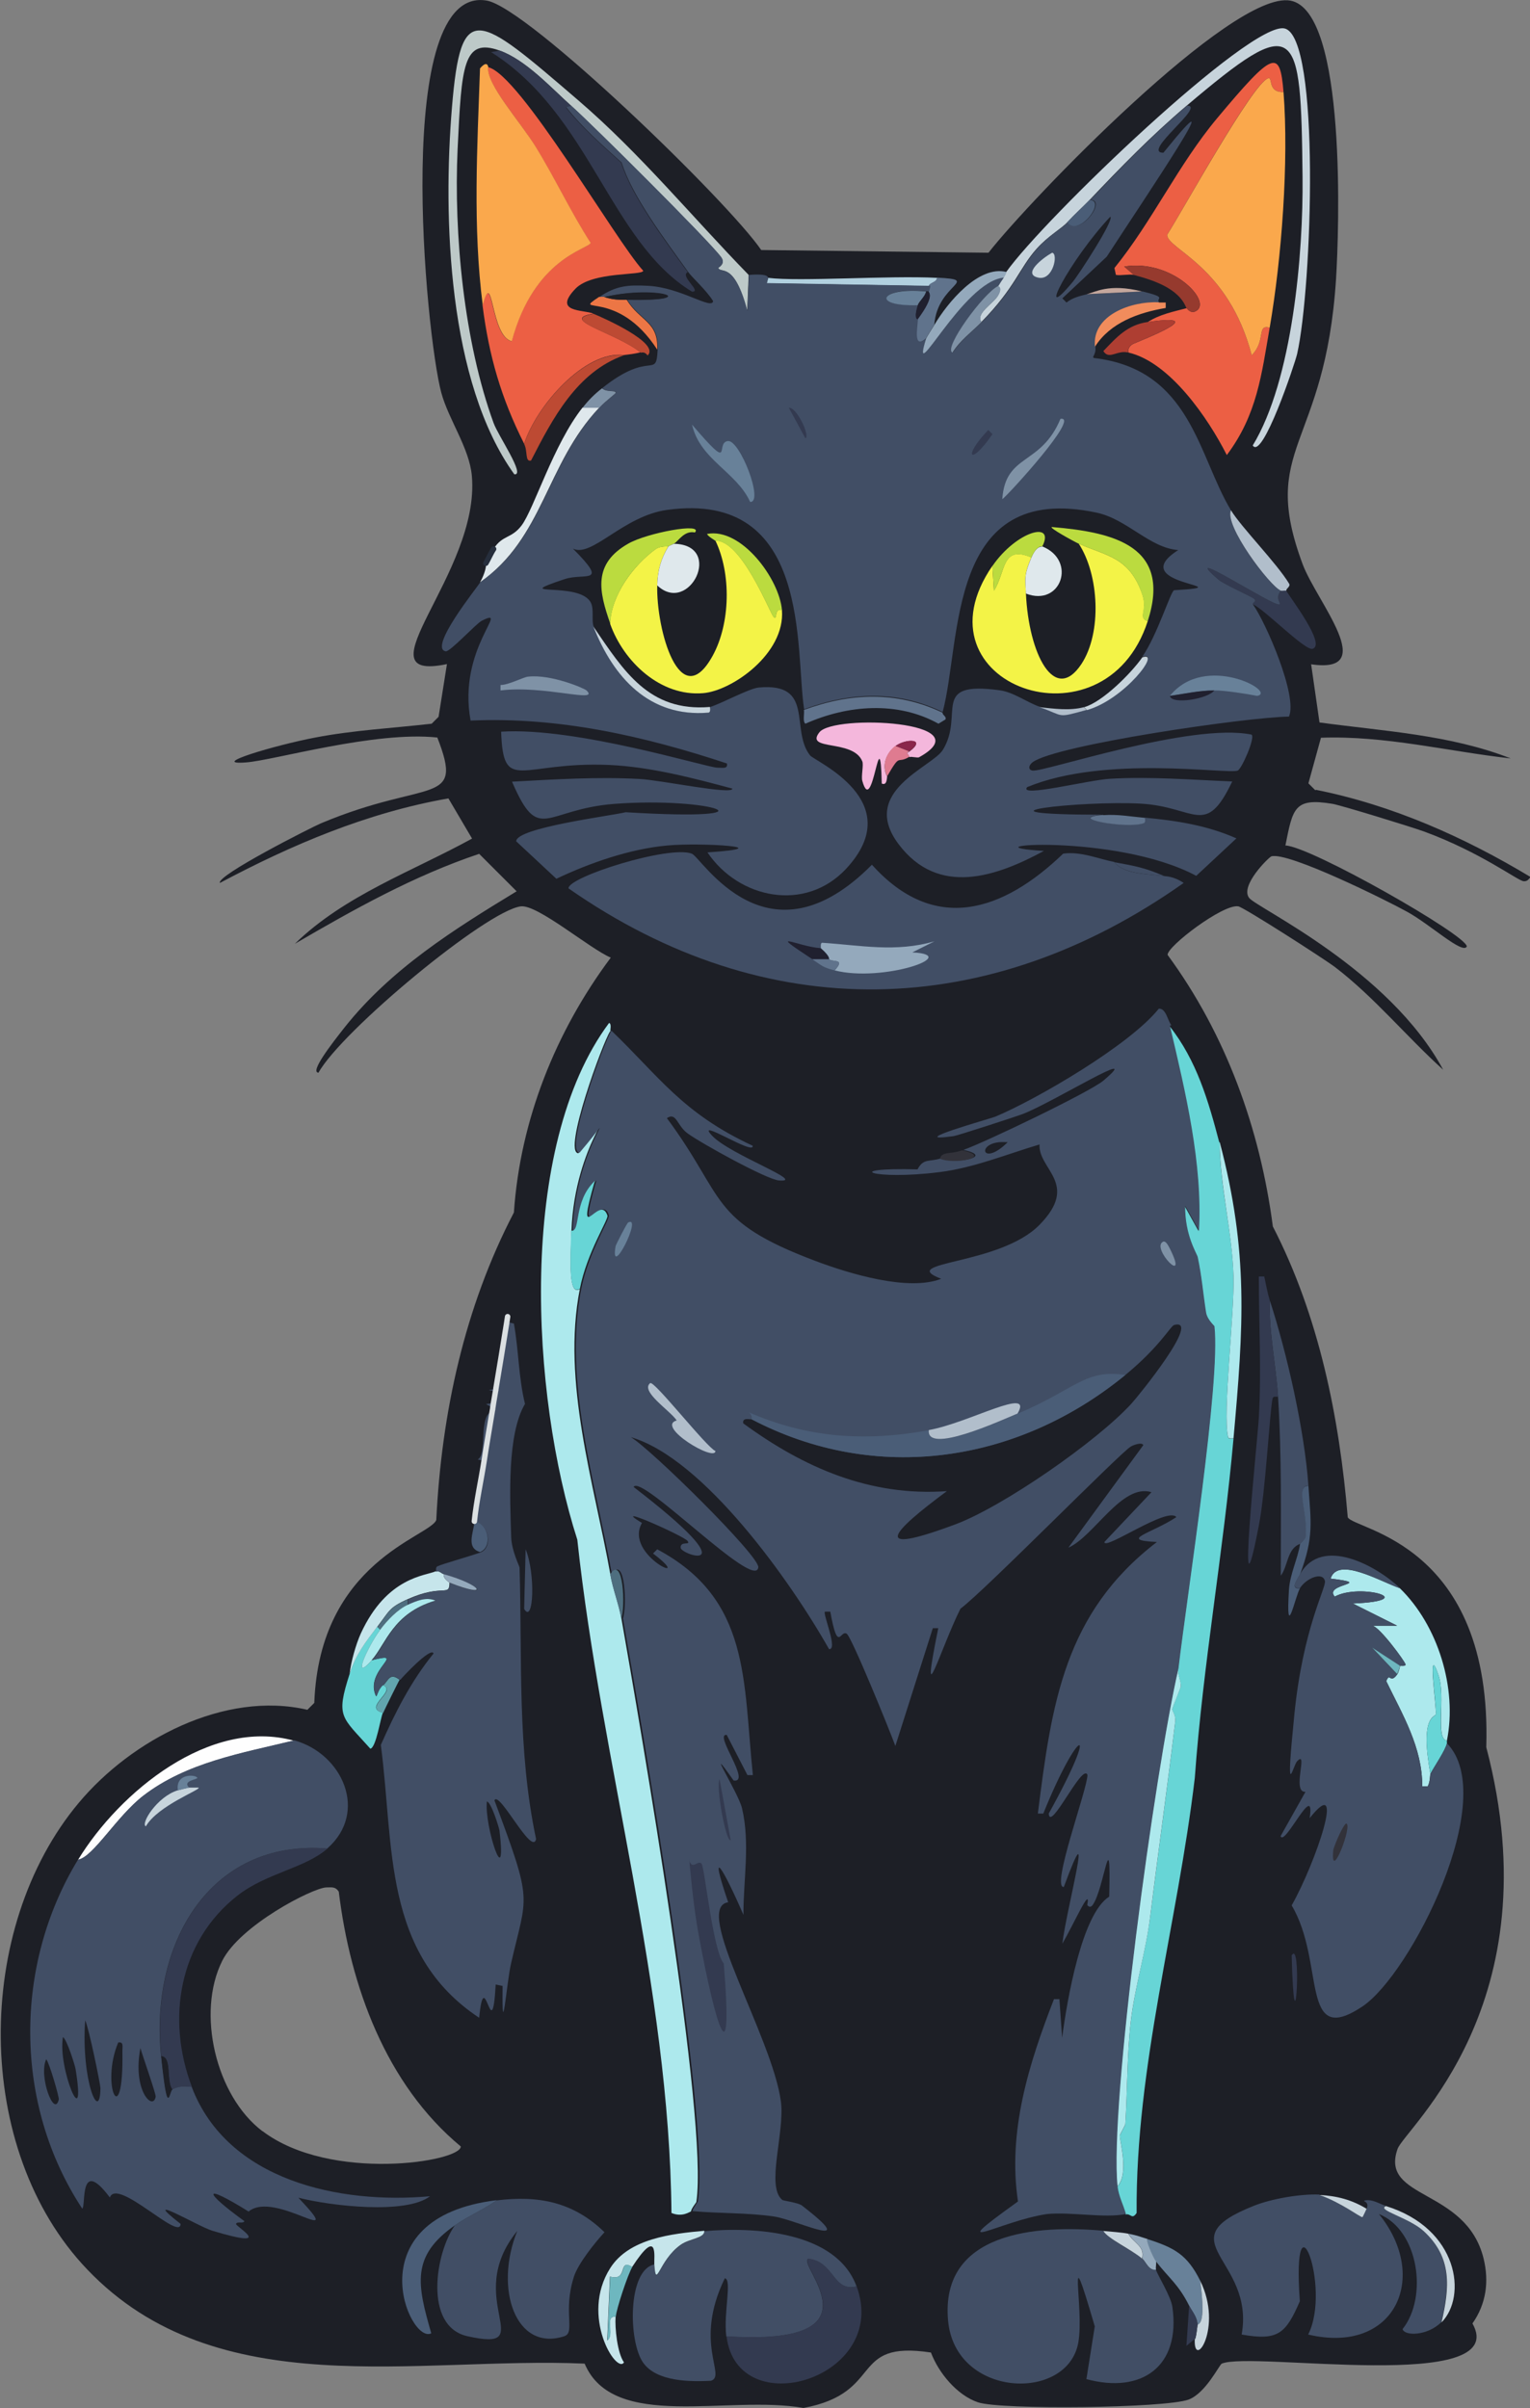 <?xml version="1.0" encoding="UTF-8"?>
<svg id="Layer_2" xmlns="http://www.w3.org/2000/svg" viewBox="0 0 73.12 115.1"><rect x="0" y="0" width="73.12" height="115.1" fill="#808080" stroke="none"/>
  <defs>
    <style>
      .cls-1 {
        fill: #20202f;
      }

      .cls-2 {
        fill: #94a9bc;
      }

      .cls-3 {
        fill: #333a50;
      }

      .cls-4 {
        fill: #414e65;
      }

      .cls-5 {
        fill: #f3f347;
      }

      .cls-6 {
        stroke: #262e3c;
      }

      .cls-6, .cls-7 {
        fill: none;
        stroke-linecap: round;
        stroke-linejoin: round;
        stroke-width: .26px;
      }

      .cls-8 {
        fill: #67d5d6;
      }

      .cls-9 {
        fill: #b1d0df;
      }

      .cls-10 {
        fill: #7f92a6;
      }

      .cls-11 {
        fill: #c6e5eb;
      }

      .cls-12 {
        fill: #bdc9c8;
      }

      .cls-13 {
        fill: #ec5f44;
      }

      .cls-14 {
        fill: #df7b90;
      }

      .cls-15 {
        fill: #4a5d77;
      }

      .cls-16 {
        fill: #ae3e32;
      }

      .cls-17 {
        fill: #4e6e7f;
      }

      .cls-18 {
        fill: #62a5ae;
      }

      .cls-19 {
        fill: #688199;
      }

      .cls-20 {
        fill: #60738c;
      }

      .cls-7 {
        stroke: #dbe0e2;
      }

      .cls-21 {
        fill: #f18c5c;
      }

      .cls-22 {
        fill: #bd4a33;
      }

      .cls-23 {
        fill: #c4a79d;
      }

      .cls-24 {
        fill: #1d1f26;
      }

      .cls-25 {
        fill: #f4b7dc;
      }

      .cls-26 {
        fill: #963a2e;
      }

      .cls-27 {
        fill: #8a264b;
      }

      .cls-28 {
        fill: #ec7645;
      }

      .cls-29 {
        fill: #bbdb3f;
      }

      .cls-30 {
        fill: #b1becb;
      }

      .cls-31 {
        fill: #fefefe;
      }

      .cls-32 {
        fill: #6eb7bf;
      }

      .cls-33 {
        fill: #dfe8ec;
      }

      .cls-34 {
        fill: #faa84c;
      }

      .cls-35 {
        fill: #ade9ed;
      }

      .cls-36 {
        fill: #32323a;
      }

      .cls-37 {
        fill: #c7d4dc;
      }
    </style>
  </defs>
  <g id="Layer_3">
    <g id="Generative_Object">
      <g>
        <g>
          <path class="cls-24" d="M62.86,37.77l-.33-.33.6-2.18c3.07-.11,6.05.65,9.07.99-2.91-1.14-6.07-1.3-9.14-1.72l-.4-2.78c3.29.48.28-2.97-.4-4.77-2.11-5.65,1.07-5.53,1.59-13.64.14-2.21.53-12.81-2.18-13.31-2.79-.51-12.47,9.54-14.43,12.05l-10.86-.13C34.76,9.59,25.26.39,23.27.03c-4.54-.81-2.93,15.96-2.18,18.74.35,1.29,1.34,2.64,1.46,3.97.42,4.64-5.53,9.91-1.19,9l-.4,2.52-.33.33c-1.84.21-3.74.31-5.56.66-1.94.37-5.16,1.33-3.31,1.19,1.34-.1,6.16-1.51,9.14-1.19,1.3,3.33-.42,1.94-5.56,4.1-.43.18-5.01,2.5-4.83,2.85,3.44-1.83,7.04-3.36,10.92-4.04l1.13,1.92c-2.83,1.56-6.08,2.7-8.47,5.03,2.83-1.65,5.68-3.25,8.81-4.3l1.79,1.79c-3.01,1.83-5.99,3.7-8.21,6.49-.63.8-1.69,2.16-1.26,2.18,1.1-1.99,8.02-7.74,9.67-7.95.8-.1,3.3,2.03,4.3,2.45-2.63,3.52-4.33,7.76-4.63,12.18-2.36,4.53-3.46,9.59-3.71,14.7-.32.81-5.58,1.97-5.83,8.74l-.33.33c-3.97-.92-8.41,1.44-10.92,4.44-5.02,5.98-5.07,16.59.4,22.31,6.2,6.5,15.76,4.15,23.77,4.5,1.37,3.25,6.87,1.48,10.46,2.12,3.91-.73,2.14-3.25,6.09-2.65.36.96,1.24,2.04,2.25,2.38,1.11.37,8.93.28,10.06-.13.82-.3,1.48-1.68,1.59-1.72,1.44-.61,13.87,1.46,11.98-1.92.66-.94.8-2.01.53-3.11-.84-3.38-4.97-2.79-4.11-5.23.34-.97,7.47-6.91,4.24-19.2.3-9.77-6.3-10.38-6.62-10.99-.4-4.79-1.38-9.63-3.58-13.9-.61-4.67-2.24-9.18-5.03-12.98-.03-.4,2.66-2.45,3.38-2.32.27.05,4.09,2.5,4.63,2.91,1.88,1.44,3.41,3.32,5.16,4.9-2.59-4.8-8.88-7.72-9.27-8.21-.46-.58.94-1.95,1.06-1.99.8-.23,5.5,2.1,6.49,2.65,1.11.61,2.65,2.05,2.85,1.66.02-.53-7.47-4.79-8.67-4.83.36-1.79.42-2.29,2.25-1.99.41.07,3.7,1.08,4.37,1.32,2.75,1.01,4.5,2.37,4.77,2.38.18.01.22-.09.33-.2-3.17-1.91-6.61-3.44-10.26-4.17ZM12.54,101.86c-2.23-1.69-3.16-5.66-1.92-8.14.84-1.69,4.3-3.48,4.97-3.51.26,0,.43-.05.6.2.55,4.51,2.25,9.21,5.83,12.18.02.73-6.22,1.73-9.47-.73Z"/>
          <path class="cls-35" d="M29.16,49.29c-.34.5-2.28,5.79-1.52,5.83,2.26-2.67-.18-.53-.33,3.71-.05,1.51-.14,3.12.4,2.78-.87,4.44.68,9.27,1.46,13.64.12.7.41,1.43.53,2.12.9,5.14,4.17,23.95,3.58,27.87,0,.03-.24.31-.26.46-.05,0-.4.29-.93.07-.1-10.86-3.34-21.41-4.5-32.18-2.21-6.88-2.9-18.77,1.52-24.7.14.06.03.36.07.4Z"/>
          <path class="cls-8" d="M58.29,54.59c0,2.12.61,4.3.66,6.42.05,1.83-.53,6.56-.26,7.68.02.1.18.07.26.07-.48,5.4-1.46,10.8-1.85,16.22-.82,6.94-2.83,13.77-2.78,20.79-.23.34-.27.01-.53.07-.11-.44-.35-.87-.4-1.32.59-.59.12-2.19.13-2.45,0-.03.26-.5.26-.53.1-1.61.08-3.31.26-4.9.19-1.66.72-3.37.93-5.03.38-3.09.82-6.18,1.19-9.27.05-.42-.15-.52-.13-.66,0-.06.39-1,.4-1.06.03-.24-.16-.59-.13-.86.43-3.67,2.02-13.7,1.72-16.35,0-.04-.34-.31-.4-.66-.14-.89-.2-1.77-.4-2.65-.04-.17-.62-1.05-.6-2.45l.66,1.19c.18-3.2-.64-6.61-1.39-9.8,1.3,1.64,1.86,3.58,2.38,5.56Z"/>
          <path class="cls-4" d="M52.73,106.63c.21.38,1.3.87,1.85,1.32.17.14.31.59.66.53.1.29.73,1.3.79,1.79.4,2.82-1.45,4.16-4.11,3.44l.4-2.52c-1.41-4.82-.48-.87-.79.79-.53,2.84-5.88,2.63-6.22-1.06-.39-4.26,4.25-4.59,7.42-4.3Z"/>
          <path class="cls-4" d="M63.06,104.91c1.05.37,1.94,1.07,2.05,1.06.02,0,.16-.32.2-.4.17-.37-.27-.36-.07-.4.35-.07.69.17.99.26-.49.18,1.09.55,1.79,1.19,1.38,1.26,1.25,2.7.86,4.37-.66.66-1.76.67-1.85.33,1.22-1.53.78-4.73-1.13-5.5,2.45,3.02.76,6.74-3.38,5.76,1.14-2.28-.8-7.18-.4-1.59-.67,1.54-1.03,1.9-2.78,1.59.65-3.63-3.7-4.46.6-6.16.83-.33,2.22-.57,3.11-.53Z"/>
          <path class="cls-4" d="M40.94,109.28c-1.15.3-1.05-1.18-2.32-1.32-.53.3,3.71,4.2-3.91,3.71-.14-1.17.29-2.71-.07-2.78-1.51,3.1.09,4.65-.66,4.9-.99.05-2.59.05-3.24-.86-.72-1.01-.75-4.44.53-4.7.09,1.26.2-.17,1.26-.93.42-.3,1.15-.31,1.13-.66,2.34-.21,6.31-.02,7.28,2.65Z"/>
          <path class="cls-4" d="M21.74,106.36c.65-.45,1.35-.74,1.99-1.19,2-.25,3.67.07,5.16,1.52-.47.51-1.26,1.5-1.46,2.12-.54,1.68.08,2.67-.46,2.85-2.32.76-3.37-2.26-2.25-5.03-2.66,3.26,1.15,5.82-2.38,5.03-2.11-.47-1.53-4-.6-5.3Z"/>
          <path class="cls-35" d="M66.9,75.91c1.82,1.77,2.75,4.78,2.25,7.28-.57-.05-.05-2.09-.4-3.11-.56-1.66-.1,1.4-.13,1.85-.01.15-.78.01-.26,2.85-.02.03-.01.4-.13.6h-.26c.01-1.86-.94-3.42-1.72-5.03.18-.46.17.17.53-.33.06-.08.12-.32.13-.4,0-.01.28.04.26-.07-.01-.12-1.24-1.81-1.59-1.85h1.19l-2.12-1.06c3.33-.14.33-.99-.86-.33-.57-.63,1.97-.6-.2-.86.34-1.07,2.36.13,3.31.46Z"/>
          <path class="cls-3" d="M40.94,109.28c1.6,4.39-5.7,6.6-6.22,2.38,7.62.49,3.37-3.41,3.91-3.71,1.26.14,1.17,1.62,2.32,1.32Z"/>
          <path class="cls-3" d="M15.65,88.35c-1.06.94-2.92,1.17-4.3,2.25-2.81,2.2-3.41,5.91-2.18,9.14-.36-.02-.58-.04-.93.13-.31-.37-.01-1.57-.53-1.59-.55-5.26,2.23-10.39,7.95-9.93Z"/>
          <path class="cls-4" d="M62.53,71.01c-.64-.02.01,1.35-.13,2.45-.01.09-.26.31-.26.33-.63.21-.58,1.06-.93,1.52,0-2.85.05-5.69-.13-8.54-.1-1.56-.44-3.08-.4-4.63.82,2.5,1.67,6.26,1.85,8.87Z"/>
          <path class="cls-3" d="M60.68,62.13c-.04,1.55.3,3.08.4,4.63-.09,0-.24-.03-.26.07-.14.6-.33,4.4-.66,6.09-1.12,5.8-.06-4.06,0-5.16.13-2.23,0-4.53,0-6.75h.26c.08.37.15.77.26,1.13Z"/>
          <path class="cls-8" d="M18.17,77.89c-.59.8-1.4,2.58-.4,1.46,1.76-.45-.39.48.2,1.72.06,0,.09-.32.33-.53.7.28-1,1.07,0,1.32-.12.25-.32,1.66-.6,1.72-1.38-1.55-1.66-1.49-.99-3.58.3-.94.75-1.51,1.32-2.25l.13.13Z"/>
          <path class="cls-31" d="M14.06,83.19c-2.5.61-5.14,1.05-7.22,2.65-1.27.98-2.39,2.93-3.11,3.05,1.98-3.24,6.3-6.81,10.33-5.69Z"/>
          <path class="cls-35" d="M58.95,68.75c-.09,0-.24.03-.26-.07-.27-1.13.31-5.85.26-7.68-.06-2.12-.65-4.3-.66-6.42,1.39,5.27,1.14,8.82.66,14.17Z"/>
          <path class="cls-15" d="M23.73,105.17c-.64.45-1.34.74-1.99,1.19-2.11,1.47-1.8,2.83-1.13,5.16-1.04.56-3.69-5.52,3.11-6.36Z"/>
          <path class="cls-11" d="M33.66,106.63c.02.35-.71.36-1.13.66-1.06.75-1.17,2.19-1.26.93-.02-.33.21-1.82-1.06.13-.7-.43-.16.71-1.06.46l-.13,3.05c.37-.26-.16-1.19.4-1.13-.04.53.08,1.73.4,2.18-.35.58-2.11-2.21-.66-4.5.9-1.43,2.96-1.65,4.5-1.79Z"/>
          <path class="cls-19" d="M57.36,109.01c.3,2.26-.12,2.01-.13,2.12,0-.37-.25-.64-.4-.93-.51-1.02-.96-1.31-1.59-2.12-.16-.2-.54-1.11-.4-1.06,1.28.41,1.9.74,2.52,1.99Z"/>
          <path class="cls-11" d="M20.82,75.11c.19-.05.25.09.4.13-.08.17.23.38.26.4,0,.71-.31.04-1.99.79-.92.41-.87.56-1.46,1.32-.57.75-1.02,1.32-1.32,2.25.06-.57.3-1.41.53-1.92,1.25-2.73,3.11-2.76,3.58-2.98Z"/>
          <path class="cls-8" d="M69.15,83.19s0,.09,0,.13c-.08.35-.6,1.1-.79,1.46-.52-2.84.25-2.69.26-2.85.04-.45-.43-3.51.13-1.85.35,1.02-.18,3.06.4,3.11Z"/>
          <path class="cls-37" d="M68.89,111c.39-1.67.52-3.11-.86-4.37-.7-.64-2.28-1.01-1.79-1.19,3.47,1.08,3.88,4.32,2.65,5.56Z"/>
          <path class="cls-15" d="M62.53,71.01c.12,1.76.27,2.44-.4,4.24-.16.28-.48.72,0,.66-.23.36-.69,2.7-.53.07.05-.76.42-1.47.53-2.18,0-.02.25-.25.26-.33.14-1.1-.51-2.46.13-2.45Z"/>
          <path class="cls-32" d="M30.22,108.35c-.2.31-.77,2.02-.79,2.38-.56-.07-.03.86-.4,1.13l.13-3.05c.9.24.36-.9,1.06-.46Z"/>
          <path class="cls-37" d="M57.1,111.79s.04.13.13-.66c.01-.11.43.14.13-2.12,1.11,2.26-.34,4.32-.26,2.78Z"/>
          <path class="cls-4" d="M25.12,74.05c.48,1.16.38,3.61-.07,2.85l.07-2.85Z"/>
          <path class="cls-37" d="M53.92,106.76c.25.45.81.59.66,1.19-.55-.46-1.64-.95-1.85-1.32.34.03.89.07,1.19.13Z"/>
          <path class="cls-18" d="M19.1,80.28c-.05.07-.7,1.39-.79,1.59-1-.26.7-1.04,0-1.32.26-.22.31-.64.79-.26Z"/>
          <path class="cls-2" d="M54.85,107.02c-.14-.06.24.86.4,1.06.02.13-.03.3,0,.4-.35.06-.49-.39-.66-.53.14-.6-.41-.74-.66-1.19.49.1.53.14.93.26Z"/>
          <path class="cls-3" d="M57.23,111.13c-.09.79-.13.63-.13.66l-.4.33.13-1.92c.15.29.4.56.4.93Z"/>
          <path class="cls-37" d="M65.31,105.57c-.03.07-.18.4-.2.4-.11.01-1-.69-2.05-1.06.82.04,1.55.23,2.25.66Z"/>
          <path class="cls-3" d="M61.8,93.38c.4-.2.06,5.11-.07.07l.07-.07Z"/>
          <path class="cls-35" d="M53.39,104.51c-.4-3.85,1.78-19.83,2.91-24.76-.03.27.16.62.13.86,0,.06-.39,1-.4,1.06-.02.15.18.24.13.66-.37,3.09-.81,6.17-1.19,9.27-.2,1.66-.74,3.37-.93,5.03-.18,1.59-.16,3.29-.26,4.9,0,.03-.26.5-.26.53-.02.25.46,1.86-.13,2.45Z"/>
          <g>
            <path class="cls-4" d="M55.91,49.02c.75,3.19,1.57,6.6,1.39,9.8l-.66-1.19c-.02,1.4.56,2.28.6,2.45.19.88.26,1.76.4,2.65.06.35.39.62.4.66.3,2.65-1.29,12.69-1.72,16.35-1.13,4.93-3.31,20.91-2.91,24.76.05.46.28.89.4,1.32-1.02.21-2.61-.11-3.77,0-2.25.33-5.12,2.08-1.39-.6-.5-3.36.52-6.58,1.72-9.67h.26l.13,1.85c.24-1.85.95-5.94,2.25-6.75.09-3.77-.23-.38-.79.4-.08.11-.18.11-.26,0,.19-.98-.64.91-1.19,1.85.19-1.64,1.61-6.87.07-2.71-.63.04,1.14-4.7,1.13-5.36-.24-.59-1.79,2.77-1.85,1.85,2.53-4.56,1.41-4.15-.26,0h-.26c.66-5.27,1.27-9.59,5.69-12.98-1.88-.09-.26-.4.93-1.19-.42-.52-3.45,1.62-3.44,1.19l2.25-2.38c-1.41-.44-2.74,2.11-3.97,2.65l3.58-4.9c-.07-.16-.49,0-.6.07-.49.28-6.93,6.84-8.14,7.75-.94,1.87-1.98,5.47-1.06.93h-.26l-1.79,5.63c-.28-.77-2.08-5.19-2.32-5.36-.31-.23-.42.99-.79-1.06h-.26c-.09.15.64,1.84.2,1.79-1.84-3.26-5.99-9.11-9.47-10.13.95.56,6.15,5.68,6.09,6.22-.13,1.17-5.61-4.5-5.96-3.84,5.62,4.32,2.28,3.26,2.25,2.91-.03-.35.5-.1.33-.33-.16-.23-3.83-1.86-2.18-.86-.9,1.56,2.67,3.09.53,1.46l.2-.2c4.46,2.38,4.1,6.27,4.57,10.79h-.26l-.99-1.92c-.64-.07,1.21,2.31.33,2.18-1.49-2.11.22.57.4,1.32.4,1.68.06,3.46.07,5.1-.96-2.21-1.7-3.45-.73-.6-1.72.24,2.12,6.45,2.52,9.53.19,1.5-.73,4.06.07,4.7.04.03.76.13.93.26,2.91,2.25-.24.69-1.32.53-1.28-.19-2.61-.14-3.91-.26.03-.15.26-.44.26-.46.6-3.92-2.67-22.73-3.58-27.87.2-.52.11-3.08-.53-2.12-.78-4.37-2.33-9.2-1.46-13.64.34-1.73,1.38-3.33,1.32-3.51-.35-1.11-1.57,1.73-.6-1.66-1.05.99-.66,2.45-1.13,2.38.15-4.24,2.6-6.38.33-3.71-.76-.04,1.18-5.32,1.52-5.83,2.29,2.2,3.39,3.94,6.75,5.5.11.51-2.85-1.43-1.92-.46.87.9,4.54,2.22,3.18,2.12-.58-.04-3.71-1.77-4.37-2.25-.51-.37-.53-1.03-.99-.73,2.84,3.83,1.97,4.89,7.08,6.82,1.67.63,4.47,1.47,6.03.86-2.19-.84,2.78-.62,4.7-2.58,1.93-1.97-.07-2.64,0-3.84-1.55.46-3.15,1.12-4.77,1.32-3.21.41-4.8-.23-1.06-.13.29-.55.55-.34,1.13-.53.69.3,2.58-.08,1.06-.4.99-.34,6.05-2.77,6.69-3.31,2.05-1.74-2.37,1.02-3.84,1.59-.37.14-3.14,1.04-3.31,1.06-2.49.35,1.74-.83,1.99-.93,1.98-.83,6.42-3.42,7.81-5.16.35-.02.42.57.6.79Z"/>
            <g>
              <path class="cls-36" d="M44.92,55.38c.1-.36.49-.2,1.06-.4,1.52.32-.37.7-1.06.4Z"/>
              <path class="cls-24" d="M35.91,67.83c5.95,3.12,12.73,2.1,17.88-2.12,1.63-1.34,2.16-2.34,2.32-2.38,1.36-.37-1.75,3.45-2.05,3.77-1.67,1.82-6.15,4.92-8.41,5.76-4.16,1.55-3,.34-.4-1.59-3.68.26-6.83-1.12-9.73-3.24-.06-.32.37-.16.4-.2Z"/>
              <path class="cls-15" d="M53.79,65.71c-5.14,4.22-11.93,5.24-17.88,2.12.06-.09-.02-.26-.13-.33,2.79,1.21,5.48,1.42,8.61.86-.14,1.19,3.44-.46,4.24-.79,2.78-1.17,3.22-2.15,5.16-1.85Z"/>
              <path class="cls-3" d="M32.93,88.88c.14.56.43-.02.6.2.15.19.54,4.15,1.06,4.77.46,5.71-.39,3.02-1.19-1.32-.22-1.18-.35-2.45-.46-3.64Z"/>
              <path class="cls-8" d="M27.7,61.6c-.53.34-.45-1.27-.4-2.78.47.07.08-1.39,1.13-2.38-.97,3.38.24.54.6,1.66.06.18-.99,1.78-1.32,3.51Z"/>
              <path class="cls-30" d="M48.63,67.56c-.8.33-4.38,1.98-4.24.79,1.91-.34,5.03-2.13,4.24-.79Z"/>
              <path class="cls-30" d="M31.08,66.11c.18-.14,2.7,3.08,3.11,3.24,0,.55-2.87-1.17-1.85-1.46-.31-.47-1.77-1.4-1.26-1.79Z"/>
              <path class="cls-17" d="M29.69,77.36c-.12-.69-.41-1.42-.53-2.12.64-.96.73,1.6.53,2.12Z"/>
              <path class="cls-3" d="M34.39,85.04l.53,2.91c-.23.12-.72-2.6-.53-2.91Z"/>
              <path class="cls-19" d="M30.02,58.43c.71-.38-.89,2.81-.6,1.13.01-.06.54-1.1.6-1.13Z"/>
              <path class="cls-10" d="M55.58,59.35c.14-.07.27.22.33.33.94,1.88-.92-.03-.33-.33Z"/>
              <path class="cls-24" d="M47.76,54.59c.13-.01.27,0,.4,0-1.18,1.17-1.51.11-.4,0Z"/>
            </g>
          </g>
          <g>
            <path class="cls-4" d="M15.65,88.35c-5.72-.46-8.5,4.68-7.95,9.93.32,3.08.37,1.67.53,1.59.35-.18.56-.15.93-.13,1.71,4.5,7.09,5.62,11.39,5.23-1.14.88-4.72.47-6.29.07,2.42,2.56-1.11-.39-2.38.66-2.27-1.41-2.14-.94-.2.46-.05.13-.35,0-.4.13-.04.12,1.97,1.26-1.13.33-.69-.21-3.57-1.93-1.52-.33,0,.88-3.03-2.24-3.38-1.26-1.49-1.99-1.13.44-1.32.53-3.28-4.98-3.28-11.63-.2-16.68.72-.11,1.85-2.07,3.11-3.05,2.07-1.6,4.71-2.04,7.22-2.65,2.3.63,3.56,3.42,1.59,5.16Z"/>
            <g>
              <path class="cls-24" d="M4.07,96.56c.19.41.73,3.08.73,3.24-.02,1.73-.93-.34-.73-3.24Z"/>
              <path class="cls-37" d="M8.5,85.57c.06-.02.5-.13.53-.13.15,0,.31,0,.46,0,.14.09-1.94.85-2.52,1.85-.26-.12.53-1.41,1.52-1.72Z"/>
              <path class="cls-24" d="M3.01,97.36c.2.15.56,1.32.6,1.52.54,3.31-.87-.06-.6-1.52Z"/>
              <path class="cls-24" d="M6.71,97.89c.09.32.75,2.2.73,2.32-.12.7-1.12-.28-.73-2.32Z"/>
              <path class="cls-24" d="M5.65,97.62c.28-.04.19.2.2.46.06,3.89-1.07,1.61-.2-.46Z"/>
              <path class="cls-24" d="M2.21,98.42c.17.23.62,1.82.6,1.92-.21.92-.98-1.12-.6-1.92Z"/>
              <path class="cls-24" d="M8.24,99.87c-.16.08-.2,1.49-.53-1.59.52.02.22,1.22.53,1.59Z"/>
              <path class="cls-19" d="M9.03,85.44s-.47.11-.53.13c-.12-.83.85-.76.93-.6.04.08-.73.13-.4.46Z"/>
            </g>
          </g>
          <path class="cls-17" d="M19.49,76.44v.26c-.49.22-1.01.77-1.32,1.19l-.13-.13c.58-.76.53-.91,1.46-1.32Z"/>
          <g>
            <path class="cls-4" d="M19.1,80.28c-.48-.38-.53.04-.79.26-.25.21-.27.52-.33.53-.59-1.25,1.56-2.17-.2-1.72.69-.77,1-2.25,3.05-2.85-.45-.19-.92.02-1.32.2v-.26c1.68-.76,1.98-.09,1.99-.79,1.96.78,1.56.11-.26-.4-.15-.04-.21-.19-.4-.13.02,0-.05-.21.07-.26.26-.12,1.49-.46,2.05-.66.59-.22.43-1.34-.26-1.46.1-.97.33-1.95.47-2.91l-.34-.07c.48-.26,0-2.15.73-2.32,0-.04.01-.09.02-.13l-.35-.2.39-.07c.03-.18.06-.35.09-.53l-.35-.07.37-.07c.17-1.06.34-2.12.52-3.18l.31.07c.23,1.27.22,2.58.53,3.84-.86,1.45-.72,4.46-.66,6.36.02.66.39,1.38.4,1.46.13,4.35-.12,8.69.79,12.98-.19.84-1.77-2.35-1.99-1.85,1.87,5.01,1.56,4.43.79,7.81-.21.91-.44,4-.4,1.06l-.33-.07c-.18,3.17-.53-1.11-.79,1.59-4.63-3.07-4.06-8.22-4.7-13.04.69-1.56,1.44-3.04,2.52-4.37-.11-.35-1.52,1.16-1.59,1.26Z"/>
            <path class="cls-15" d="M22.94,74.18c-.67-.2-.32-.9-.26-1.46.7.11.86,1.24.26,1.46Z"/>
            <path class="cls-35" d="M17.77,79.35c-1,1.12-.2-.65.4-1.46.31-.42.84-.98,1.32-1.19.41-.18.87-.39,1.32-.2-2.04.6-2.36,2.07-3.05,2.85Z"/>
            <path class="cls-24" d="M23.27,86.1c.22.06.58,1.26.6,1.39.37,3.12-.74-.25-.6-1.39Z"/>
            <path class="cls-2" d="M21.48,75.64s-.34-.23-.26-.4c1.82.51,2.23,1.18.26.4Z"/>
          </g>
          <g>
            <path class="cls-4" d="M66.9,75.91c-.95-.33-2.97-1.54-3.31-.46,2.17.26-.37.23.2.86,1.19-.66,4.19.19.86.33l2.12,1.06h-1.19c.35.05,1.58,1.73,1.59,1.85.01.1-.26.05-.26.07l-1.32-.86,1.19,1.26c-.36.5-.34-.13-.53.33.78,1.61,1.73,3.17,1.72,5.03h.26c.12-.2.12-.57.13-.6.2-.36.71-1.11.79-1.46,2.55,2.61-1.74,11.05-4.04,12.58-3.01,2.01-1.76-2.11-3.38-4.83,1.15-2.04,2.64-6.42.86-4.17.28-1.86-1.19,1.38-1.39.86l1.19-2.12c-.68.05.16-2.05-.4-1.46-.22.24-.57,2.13-.13-2.25.41-4.1,1.52-6.04,1.46-6.36-.1-.47-.89-.14-1.19.33-.48.05-.16-.38,0-.66,1.04-1.86,3.69-.38,4.77.66Z"/>
            <path class="cls-32" d="M66.9,79.61c0,.08-.08.32-.13.4l-1.19-1.26,1.32.86Z"/>
            <path class="cls-36" d="M64.32,87.16c.38-.05-.77,2.95-.6,1.26,0-.08.39-1.07.6-1.26Z"/>
          </g>
        </g>
        <g>
          <path class="cls-13" d="M61.34,4.4c-.78.02-.5-.73-.73-.66-.74.21-4.12,6.38-4.83,7.48-.02.69,2.92,1.46,4.04,5.76.7-.72.22-1.49.86-1.32-.39,2.24-.6,4.16-2.05,6.09-.89-1.76-2.72-4.44-4.7-4.9-.04-.17.06-.32.2-.4.17-.1,3.96-1.52.73-1.06.54-.36,1.24-.5,1.85-.66.02,0,.19.3.46.13.78-.47-1.19-2.5-3.44-2.12l.46.4c-.2-.05-.6.04-.86,0l-.07-.33c1.82-2.25,3.04-4.92,4.9-7.15,2.71-3.24,3.01-3.33,3.18-1.26Z"/>
          <path class="cls-34" d="M61.34,4.4c.26,3.3-.09,7.96-.66,11.26-.64-.17-.16.61-.86,1.32-1.12-4.3-4.06-5.07-4.04-5.76.71-1.1,4.1-7.27,4.83-7.48.23-.07-.05.68.73.66Z"/>
          <path class="cls-13" d="M28.36,14.99c-1.71.28,1.03.89,2.25,1.85-.41.1-.76.12-.79.13-1.88-.23-4.2,2.45-4.77,4.24-1.1-2.18-1.68-4.19-1.99-6.62.5-1.9.36,1.49,1.39,1.72,1.07-3.99,3.68-4.41,3.77-4.7-.96-1.49-1.72-3.13-2.65-4.63-.74-1.2-2.35-2.98-2.25-3.77,1.51.31,6.08,8.27,7.42,9.73-.02.24-2.43.02-3.24.86-1.1,1.15.38.99.86,1.19Z"/>
          <path class="cls-34" d="M23.33,3.21c-.1.8,1.51,2.58,2.25,3.77.93,1.5,1.69,3.14,2.65,4.63-.1.3-2.7.71-3.77,4.7-1.03-.23-.89-3.62-1.39-1.72-.48-3.74-.26-7.57-.13-11.32.36-.42.38-.07.4-.07Z"/>
          <path class="cls-5" d="M54.85,29.69c-2.06,6.35-11.33,3.03-7.42-2.65l.07,1.19c.57-.87.35-2.21,1.79-1.59-.34.81-.3.93-.26,1.72.13,2.9,1.37,5.31,2.65,3.38.99-1.5.85-4.27-.13-5.76,1.29.59,2.43.61,3.05,2.45.26.78-.24,1.09.26,1.26Z"/>
          <path class="cls-5" d="M37.37,29.16c.16,2.08-2.39,3.86-3.77,3.97-2.04.17-3.8-1.51-4.44-3.31.03-1.36,1.12-2.82,2.18-3.58.21-.15.57-.12.6-.13-.36.61-.51,1.14-.53,1.85-.06,2.13,1.09,6.22,2.65,3.38.85-1.55.89-3.92.13-5.5,1.25-.04,2.61,3.46,2.78,3.64.2.21,0-.44.4-.33Z"/>
          <path class="cls-37" d="M56.7,5.06c-1.68,1.43-3.12,2.91-4.63,4.5-.35.36-.71.68-1.06,1.06-.27.3-.9.64-1.46,1.26-.85.95-1.03,1.86-2.65,3.51-.3-.4.58-.89.79-1.26.24-.41-.01-.44,0-.46.08-.14.18-.26.26-.4.13-.2.12-.25.13-.26,1.83-2.58,11.68-12.02,13.31-11.65,1.72.39,1.32,12.38.6,15.56-.11.47-1.66,5.1-2.12,4.37,1.9-3.12,2.42-9.17,2.38-12.84-.08-7.28-.23-7.9-5.56-3.38Z"/>
          <path class="cls-12" d="M35.78,13.14l-.07,1.72c-.63-2.38-1.25-1.76-1.39-2.05-.01-.02.39-.19.13-.53-.63-.83-6.07-6.25-7.15-7.22-.97-.87-2.19-2.21-3.44-2.65-1.73-.61-1.8.74-1.99,4.7-.19,4.11.31,9.25,1.72,13.11.23.63,1.54,2.52.99,2.45-3.17-4.4-3.42-12.27-2.98-17.55.43-5.15,1.17-4.51,6.03-.33,2.95,2.53,5.44,5.57,8.14,8.34Z"/>
          <path class="cls-3" d="M23.86,2.41c1.26.44,2.47,1.78,3.44,2.65l-.26.07c.78.99,1.72,1.8,2.65,2.65.49,1.6,2.1,3.74,3.18,5.23-.41.18.71.95.2.93-3.93-2.4-4.86-8.46-9.6-11.45l.4-.07Z"/>
          <path class="cls-25" d="M43.46,36.18c-.12-.27-.18-.13,0-.26.84-.62-.17-.63-.66-.26-.42.31-.69.9-.4,1.46-.02.04,0,.45-.26.33-.08-3.35-.42,1.71-.93-.13-.06-.23.07-.76,0-.93-.43-1.08-2.77-.48-2.05-1.39.69-.88,7.87-.53,4.77,1.19-.08.05-.39-.05-.46,0Z"/>
          <path class="cls-29" d="M32.21,25.98c-.08.04-.19.09-.26.13-.03.02-.38-.02-.6.13-1.07.76-2.15,2.21-2.18,3.58-.55-1.56-.85-2.87.86-3.84.89-.51,3.61-1.02,3.18-.53-.5-.11-.79.41-.99.53Z"/>
          <path class="cls-29" d="M54.85,29.69c-.51-.17,0-.48-.26-1.26-.61-1.84-1.75-1.86-3.05-2.45-.2-.09-1.48-.79-1.26-.79,2.98.25,5.73.92,4.57,4.5Z"/>
          <path class="cls-3" d="M61.21,28.23s.17-.01.26,0c.2.36,1.92,2.58,1.26,2.78-.36.11-2.34-1.93-2.85-2.12-.06-.08.18-.12.07-.26-.08-.09-1.46-.7-1.72-.93-2.04-1.76,2.64,1.31,2.91,1.19.13-.06-.25-.25.07-.66Z"/>
          <path class="cls-22" d="M29.82,16.98c-2.25.8-3.41,3.02-4.44,5.03-.3.08-.15-.43-.33-.79.57-1.79,2.88-4.46,4.77-4.24Z"/>
          <path class="cls-20" d="M45.05,34.06c-.03.11.21.19.13.33l-.33.2c-1.96-1.09-4.34-.9-6.36,0-.14-.1-.04-.49-.07-.66,2.22-.82,4.44-.91,6.62.13Z"/>
          <path class="cls-33" d="M31.41,27.97c.02-.71.17-1.25.53-1.85.07-.05.19-.09.26-.13,2.42.04.74,3.44-.79,1.99Z"/>
          <path class="cls-33" d="M49.82,26.12c1.65.67.89,2.9-.79,2.25-.04-.79-.08-.91.26-1.72.26-.62.51-.5.53-.53Z"/>
          <path class="cls-29" d="M37.37,29.16c-.4-.11-.2.54-.4.33-.17-.18-1.53-3.68-2.78-3.64-.01-.02-.36-.21-.4-.33,1.64-.32,3.46,2.16,3.58,3.64Z"/>
          <path class="cls-26" d="M56.7,14.73c-.36-.96-1.62-1.35-2.52-1.59l-.46-.4c2.25-.38,4.23,1.65,3.44,2.12-.28.17-.44-.14-.46-.13Z"/>
          <path class="cls-16" d="M53.92,16.85c-.55-.13-.91.37-1.19-.07.64-.67,1.15-1.25,2.12-1.39,3.23-.46-.56.96-.73,1.06-.14.08-.23.23-.2.4Z"/>
          <path class="cls-9" d="M44.79,13.27c-.03.25-.32.21-.4.4l-7.75-.13.07-.26c1.51.19,5.74-.12,8.08,0Z"/>
          <path class="cls-20" d="M44.65,15.52c-.08.13-.39.63-.4.66-.64.54-.42-.46-.4-.93.85-1.15.51-1.26.53-1.32.13-.39,0-.25,0-.26.07-.19.37-.15.4-.4,2.14.11.02.27-.13,2.25Z"/>
          <path class="cls-29" d="M49.82,26.12s-.27-.09-.53.53c-1.43-.62-1.22.71-1.79,1.59l-.07-1.19c1.15-1.67,3.02-2.18,2.38-.93Z"/>
          <path class="cls-22" d="M30.62,16.85c-1.22-.96-3.96-1.57-2.25-1.85.44.18,3.2,1.4,2.58,1.99-.09-.12-.18-.17-.33-.13Z"/>
          <path class="cls-28" d="M28.89,14.2c.43.13.62.12,1.06.13.63,1.03,1.52,1.03,1.46,2.38-1.92-2.97-4.15-1.6-2.78-2.52.09,0,.2-.02.26,0Z"/>
          <path class="cls-14" d="M42.8,35.65l.66.26c-.18.13-.12,0,0,.26-.63.38-.39-.23-1.06.93-.29-.56-.02-1.15.4-1.46Z"/>
          <g>
            <path class="cls-4" d="M27.31,5.06c1.08.97,6.52,6.38,7.15,7.22.25.34-.14.5-.13.53.14.29.76-.32,1.39,2.05l.07-1.72c1-.08.88.13.93.13l-.07.26,7.75.13s.13-.12,0,.26h-.13c-2.19-.22-2.68.72-.4.66-.21.69,0,.63,0,.66-.02.47-.24,1.47.4.93-.8,2.58,1.75-2.74,3.71-2.91-.09.13-.18.26-.26.4-.68.31-2.64,2.98-2.18,3.18.37-.58.92-.98,1.39-1.46,1.62-1.65,1.8-2.56,2.65-3.51.56-.62,1.18-.96,1.46-1.26.5.76,1.91-1.06,1.06-1.06,1.52-1.59,2.95-3.07,4.63-4.5.93-.02-2.21,2.25-1.13,2.25,3.55-4.39-.83,2.08-2.71,4.97l-2.12,1.99.2.2c.28-.23.65-.32.99-.4l2.65-.13c1.24.31.6.29.79.53-1.27-.08-3.2.6-3.05,2.12.04.4-.19.46-.07.53,4.64.54,4.98,4.69,6.55,7.28-.34.71,1.85,3.63,2.38,3.84-.31.41.06.6-.07.66-.27.12-4.95-2.95-2.91-1.19.26.23,1.65.84,1.72.93.12.14-.13.18-.07.26.62.87,2.15,4.39,1.72,5.36-1.97.02-11.13,1.35-12.25,2.18-.2.15-.22.37,0,.4.53.08,7.58-2.31,10.46-1.72.2.12-.47,1.65-.66,1.72-.47.19-6.33-.76-10.06.79-.44.52,2.91-.34,3.97-.4,1.93-.11,3.9.05,5.83.13-1.29,2.7-1.74,1.21-4.37,1.06-2.81-.16-8.91.52-1.79.53-1.89.14,1.13.67,1.92.4.1-.04.07-.18.07-.26,1.5.14,2.98.37,4.37.99l-1.92,1.79c-3.89-2.08-11.46-1.44-7.28-1.19-2.24,1.21-5.04,2.22-6.95-.33-1.89-2.52,1.61-3.67,2.12-4.5,1.05-1.71-.64-3.3,2.71-2.85.67.09,1.31.58,1.92.79,1.22.42.77.54,2.25.13,1.79-.49,3.61-2.86,2.65-2.52.72-1.04,1.35-3.11,1.52-3.18,3.53-.21-2.47-.22.2-1.92-1.37-.1-2.44-1.48-3.91-1.79-7.17-1.52-6.43,6.11-7.35,9.53-2.18-1.05-4.4-.95-6.62-.13-.44-2.83.37-10.48-6.55-9.53-2.1.29-3.6,2.3-4.5,1.85,1.76,1.77.56,1.14-.4,1.46-2.76.92.73.06,1.26,1.13.16.33.02.85.13,1.13.94,2.41,2.66,4.34,5.5,4.11.11-.03.05-.26.07-.26.57-.18,1.87-.89,2.32-.93,2.7-.25,1.49,2.01,2.45,3.24.21.28,4.74,2.19,1.72,5.43-1.95,2.08-5.12,1.43-6.62-.79,3.61-.24-.32-.48-1.92-.33-1.78.16-3.7.83-5.3,1.59l-1.92-1.79c-.01-.65,4.55-1.22,5.23-1.39,7.57.46,4.11-.75-.53-.4-3.37.26-3.6,1.95-4.9-1.06,2.01-.11,4.07-.24,6.09-.13,1.01.05,4.47.78,4.44.46-1.9-.51-3.92-1.04-5.89-1.13-4.23-.18-5.06,1.41-5.16-1.59,3.59-.23,9.8,1.71,10.33,1.72.27,0,.51.07.46-.2-3.95-1.31-8.04-2.24-12.25-2.05-.64-3.47,1.96-5.49.53-4.77-.27.14-1.52,1.5-1.72,1.46-.83-.16,1.46-3,1.66-3.31,3.05-2.14,3.14-5.63,5.69-8.34.32-.34.82-.68.79-.73-.09-.13-.39.02-.66-.2,2.34-1.87,2.58-.38,2.65-1.85.06-1.36-.83-1.35-1.46-2.38,3.72.08,1.44-.72-1.06-.13-.06-.02-.18,0-.26,0,.8-.54,1.37-.58,2.32-.53,1.58.08,3.05,1.17,3.11.73-.32-.52-.99-1.11-1.19-1.39-1.07-1.49-2.69-3.63-3.18-5.23-.93-.84-1.87-1.66-2.65-2.65l.26-.07Z"/>
            <g>
              <path class="cls-33" d="M28.63,19.49c-2.55,2.71-2.64,6.2-5.69,8.34.12-.19.33-.68.28-.92.13-.22.23-.46.37-.68.44-.68.85-.47,1.34-1.12.59-.79,1.52-3.87,2.91-5.63h.79Z"/>
              <path class="cls-30" d="M61.47,28.23c-.09-.01-.22.02-.26,0-.53-.22-2.72-3.13-2.38-3.84.49.81,2.2,2.54,2.78,3.51.08.14-.18.25-.13.33Z"/>
              <path class="cls-2" d="M48.1,13.01s0,.06-.13.26c-1.96.18-4.51,5.49-3.71,2.91.01-.04.32-.53.4-.66.62-1.05,2.11-2.86,3.44-2.52Z"/>
              <path class="cls-37" d="M33.93,33.8s.05.24-.07.26c-2.83.24-4.55-1.69-5.5-4.11,1.45,2.12,2.65,4.08,5.56,3.84Z"/>
              <path class="cls-21" d="M55.38,14.46s.19,0,.33,0v.26c-1.3.22-2.65.7-3.38,1.85-.16-1.52,1.77-2.19,3.05-2.12Z"/>
              <path class="cls-37" d="M51.94,33.93l-.13-.13c.86-.23,2.26-1.63,2.78-2.38.96-.35-.86,2.02-2.65,2.52Z"/>
              <path class="cls-20" d="M52.73,38.96c.7-.05,1.31.07,1.99.13,0,.09.04.23-.07.26-.79.28-3.81-.26-1.92-.4Z"/>
              <path class="cls-10" d="M28.63,19.49h-.79c.29-.37.56-.64.93-.93.27.21.58.07.66.2.03.04-.47.38-.79.73Z"/>
              <path class="cls-23" d="M54.58,13.93l-2.65.13c.41-.09,1.05-.53,2.65-.13Z"/>
              <path class="cls-30" d="M51.8,33.8l.13.13c-1.48.41-1.03.29-2.25-.13.69.07,1.43.18,2.12,0Z"/>
              <path class="cls-19" d="M33.07,20.29c2.05,2.4,1.07.86,1.72.79.57-.06,1.73,2.94,1.06,2.91-.65-1.44-2.41-2.02-2.78-3.71Z"/>
              <path class="cls-19" d="M58.03,33c-.72,0-1.42.17-2.12.26,1.68-2.09,5.15-.18,4.17,0-.51-.1-1.59-.27-2.05-.26Z"/>
              <path class="cls-10" d="M25.25,32.34c1.09-.12,2.68.56,2.78.66.66.63-2.03-.26-4.11,0v-.26c.39,0,1.07-.37,1.32-.4Z"/>
              <path class="cls-10" d="M50.68,20.02c.99-.17-2.54,3.68-2.78,3.84.15-2.2,1.84-1.58,2.78-3.84Z"/>
              <path class="cls-24" d="M53.06,10.36c.22.12-1.52,2.79-1.79,3.11-1.84,2.21-.13-1.07,1.79-3.11Z"/>
              <path class="cls-10" d="M47.7,13.67s.24.06,0,.46c-.21.36-1.1.86-.79,1.26-.47.48-1.02.87-1.39,1.46-.46-.2,1.51-2.87,2.18-3.18Z"/>
              <path class="cls-19" d="M44.26,13.93c-.04.24-.34.47-.4.66-2.28.06-1.8-.88.4-.66Z"/>
              <path class="cls-24" d="M29.95,14.33c-.44,0-.63,0-1.06-.13,2.5-.58,4.78.21,1.06.13Z"/>
              <path class="cls-15" d="M51.01,10.62c.35-.38.71-.7,1.06-1.06.85,0-.55,1.82-1.06,1.06Z"/>
              <path class="cls-37" d="M50.28,12.08c.31.03.05,1.35-.66,1.19-.78-.17.21-.94.66-1.19Z"/>
              <path class="cls-1" d="M58.03,33c-.28.4-2.04.7-2.12.26.7-.1,1.4-.26,2.12-.26Z"/>
              <path class="cls-3" d="M37.7,19.49c.36-.05,1.03,1.34.79,1.46l-.79-1.46Z"/>
              <path class="cls-1" d="M43.86,15.26s-.21.03,0-.66c.06-.19.35-.42.4-.66h.13c-.02.07.32.17-.53,1.32Z"/>
              <path class="cls-3" d="M47.23,20.55l.2.2c-1.06,1.55-1.45,1.11-.2-.2Z"/>
            </g>
          </g>
          <g>
            <path class="cls-4" d="M53.26,41.21c.47.6,1.65.56,2.38.66.05.02.42-.01.93.33-9.35,6.61-19.94,6.87-29.4.26-.04-.54,4.79-2.07,5.89-1.66.48.18,3.61,5.58,8.61.53,2.99,3.33,6.26,2.24,9.14-.53.86-.12,1.74.27,2.45.4Z"/>
            <path class="cls-4" d="M55.64,41.87c-.73-.1-1.91-.07-2.38-.66.99.18,1.44.26,2.38.66Z"/>
            <path class="cls-2" d="M39.89,46.38c.53-.58-.08-.38-.26-.53-.03-.02.09-.1-.4-.53.01,0-.04-.27.07-.26,1.84.12,3.5.47,5.36-.07l-1.06.53c2.42.12-1.41,1.45-3.71.86Z"/>
            <path class="cls-1" d="M39.22,45.32c.49.43.37.51.4.53h-.79c-2.25-1.48-.78-.62.4-.53Z"/>
            <path class="cls-20" d="M39.62,45.85c.19.15.8-.05.26.53-.6-.16-.58-.22-1.06-.53h.79Z"/>
          </g>
          <path class="cls-27" d="M43.46,35.91l-.66-.26c.49-.36,1.51-.36.66.26Z"/>
        </g>
      </g>
      <g>
        <path class="cls-6" d="M23.59,26.24c-.14.21-.24.46-.37.68"/>
        <path class="cls-7" d="M24.26,62.93l-.04.26c-.17,1.06-.34,2.12-.52,3.18,0,.04-.01.09-.02.13-.03.18-.06.35-.09.53-.01.09-.03.18-.04.26,0,.04-.01.09-.02.13-.13.79-.27,1.59-.39,2.38-.15.97-.37,1.94-.47,2.91"/>
      </g>
    </g>
  </g>
</svg>